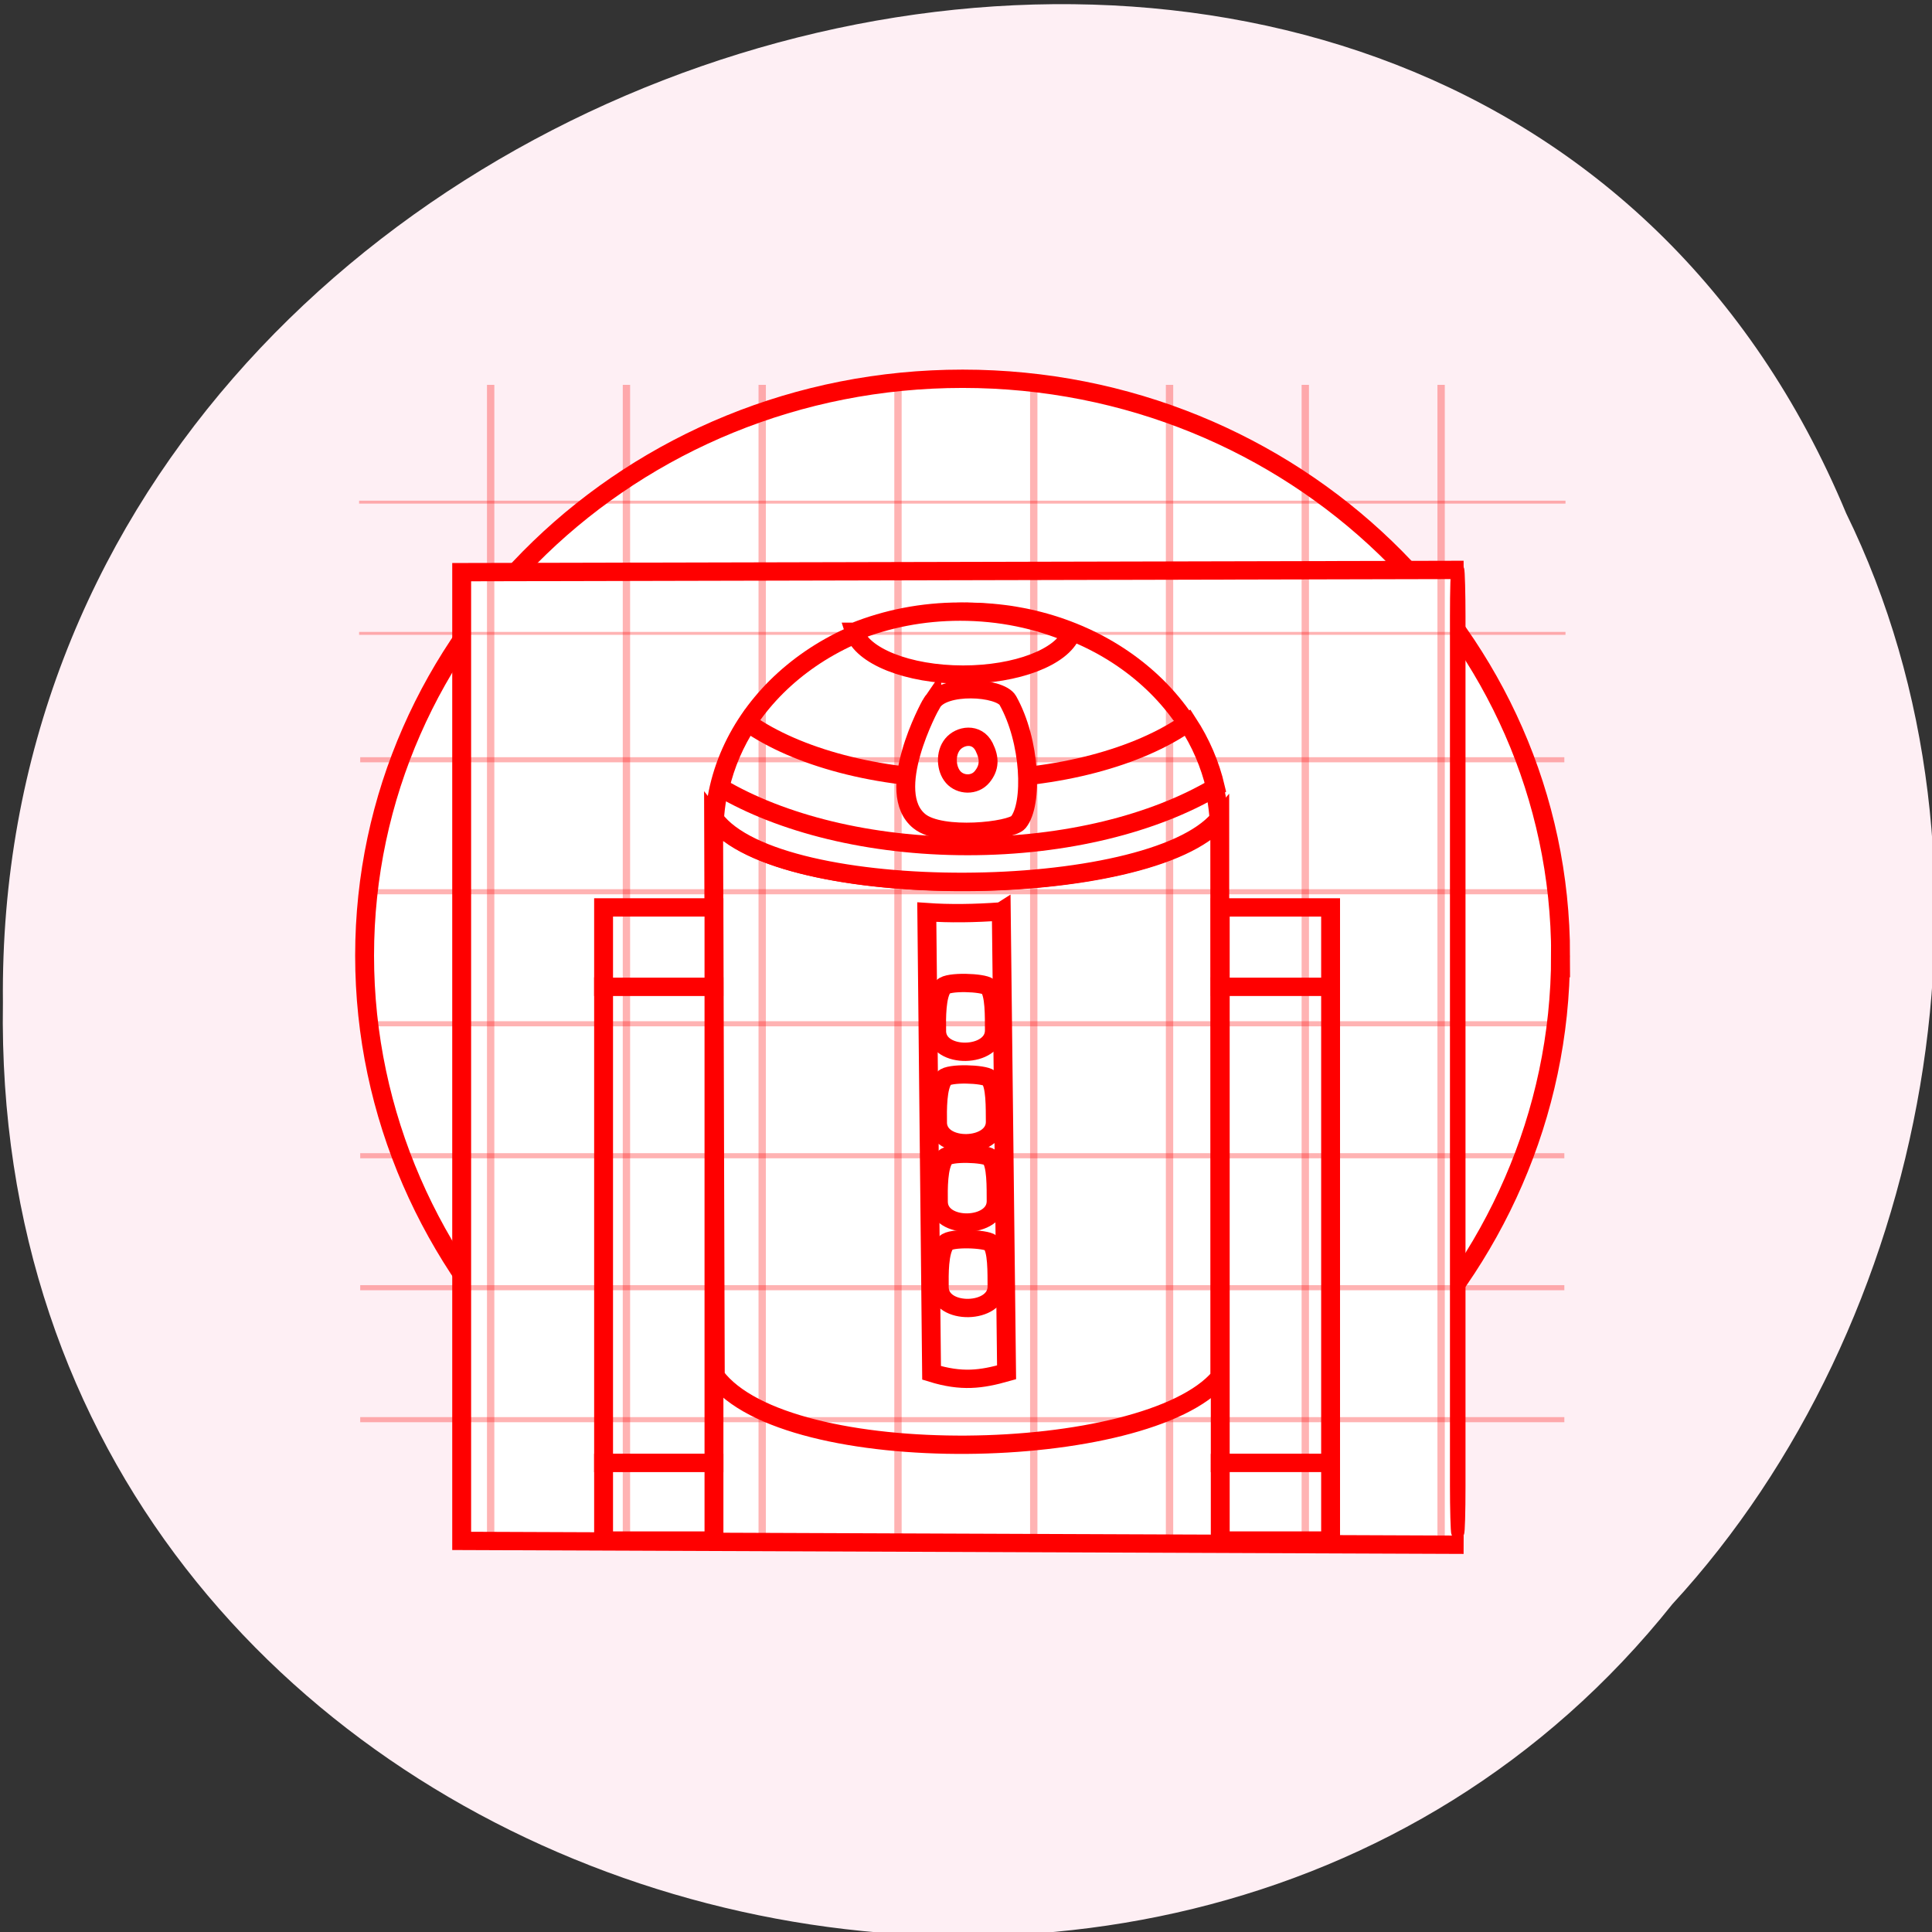 <svg xmlns="http://www.w3.org/2000/svg" viewBox="0 0 256 256"><rect x="0" y="0" width="256" height="256" fill="#333333" stroke="none"/><g fill="#fff0f5" color="#000"><path d="m -461.56 1509.46 c -102.66 -72.48 -252.13 71.24 -188.42 177.65 55.11 98.31 215.88 55.803 236.4 -48.33 13.01 -47.39 -5.347 -103.13 -47.986 -129.32 z" transform="matrix(0.836 0.526 -0.488 0.923 1367.08 -1082.5)" fill-opacity="0.996"/></g><g transform="matrix(2.517 0 0 2.449 49.5 64.61)" stroke="#f00"><g transform="matrix(0.356 0 0 0.355 -5.83 -11.327)" fill="#fff" stroke-width="2.792"><path d="m 191.91 103.24 c 0 -48.557 -39.592 -87.92 -88.43 -87.92 -48.837 0 -88.43 39.36 -88.43 87.92 0 48.555 39.597 89.15 88.43 89.15 48.837 0 88.42 -40.6 88.42 -89.16 z"/><path d="M 177.57,193.03 29.405,192.44 29.405,44.794 177.57,44.45"/><path d="m 141.52 167.5 c -10.857 13.203 -64.15 14.286 -74.61 -0.18 l -0.249 -84.9 c 9.64 13.01 64.52 12.578 74.847 0.027 l 0.017 85.05 z"/><path d="m 109.2,96.5 0.783,70.25 c -3.755,1.094 -6.628,1.499 -11.09,0.078 l -0.708,-70.22 c 3.328,0.243 7.07,0.2 11.01,-0.105 z"/><path d="m 99.64 114.73 c -0.019 -1.958 -0.068 -5.463 0.964 -6.742 0.701 -0.875 5.943 -0.664 6.66 -0.012 1.01 0.895 0.896 4.733 0.917 6.629 0.038 4.269 -8.498 4.461 -8.541 0.125 z"/><path d="m 99.77 128.67 c -0.014 -1.958 -0.07 -5.463 0.962 -6.742 0.702 -0.879 5.943 -0.663 6.669 -0.019 1 0.898 0.891 4.732 0.914 6.636 0.039 4.257 -8.5 4.458 -8.545 0.125 z"/><path d="m 99.9 140.76 c -0.024 -1.958 -0.067 -5.463 0.965 -6.742 0.699 -0.879 5.932 -0.667 6.658 -0.016 1.012 0.898 0.898 4.732 0.917 6.631 0.04 4.267 -8.495 4.455 -8.54 0.127 z"/><path d="m 100.03 153.78 c -0.016 -1.954 -0.073 -5.456 0.959 -6.739 0.7 -0.879 5.938 -0.662 6.667 -0.015 1.01 0.898 0.893 4.732 0.912 6.632 0.046 4.263 -8.495 4.459 -8.538 0.122 z"/><path d="m 66.793 82.42 c 1.087 -17.613 17.374 -31.592 37.3 -31.592 19.926 0 36.21 13.979 37.3 31.592 -10.326 12.555 -65.21 12.979 -74.6 0 z"/><path d="m 87.48 53.881 c 4.762 -1.975 10.06 -3.073 15.646 -3.073 5.885 0 11.45 1.216 16.4 3.383 -1.381 3.536 -8.01 6.216 -15.971 6.216 -8.197 0 -14.978 -2.842 -16.08 -6.526 z"/><path d="m 67.6 77.59 c 0.785 -3.512 2.184 -6.825 4.092 -9.846 7.242 5.224 19.11 8.622 32.541 8.622 13.424 0 25.301 -3.398 32.538 -8.622 1.907 3.02 3.304 6.334 4.096 9.846 -9.02 5.499 -22.09 8.952 -36.633 8.952 -14.543 0 -27.614 -3.453 -36.634 -8.952 z"/><path d="m 98.92 64.744 c -0.361 0.538 -7.15 13.641 -1.807 18.03 3.248 2.664 13.535 1.479 14.605 0.145 2.209 -2.767 1.817 -12.389 -1.546 -18.562 -1.152 -2.108 -9.626 -2.606 -11.252 0.392 z"/><path d="m 106.36 75.995 c -1.104 1.382 -3.21 1.292 -4.277 0.028 -1.06 -1.252 -1.18 -3.614 -0.091 -4.984 1.087 -1.382 3.583 -1.825 4.665 0.38 0.854 1.766 0.814 3.187 -0.297 4.576 z"/><path d="m 50.39 107.94 h 16.324 v 72.63 h -16.324 z"/><path d="m 50.39 180.56 h 16.324 v 11.829 h -16.324 z"/><path d="m 50.39,95.89 h 16.324 v 12.1 H 50.39 z"/><path d="m 141.58,107.94 h 16.318 v 72.63 H 141.58 z"/><path d="m 141.58,180.56 h 16.318 v 11.829 H 141.58 z"/><path d="m 141.58,95.89 h 16.318 v 12.1 H 141.58 z"/></g><g stroke-miterlimit="3.864" fill="none"><g stroke-width="0.387"><path d="m 13.312 -5.559 v 62.975" opacity="0.3"/><path d="m 34.755 -5.559 v 62.975" opacity="0.3"/><path d="m 49.05 -5.559 v 62.975" opacity="0.3"/><path d="m 6.164 -5.559 v 62.975" opacity="0.3"/><path d="m 20.459 -5.559 v 62.975" opacity="0.3"/><path d="m 41.903 -5.559 v 62.975" opacity="0.3"/><path d="m 56.2 -5.559 v 62.975" opacity="0.3"/></g><g stroke-width="0.276"><path d="m -0.703 43.29 h 63.39" opacity="0.3"/><path d="m -0.703 29.01 h 63.39" opacity="0.3"/><path d="m -0.703 14.725 h 63.39" opacity="0.3"/></g><path d="m -0.762 0.787 h 63.51" opacity="0.3" stroke-width="0.158"/><g stroke-width="0.276"><path d="m -0.703 50.43 h 63.39" opacity="0.3"/><path d="m -0.703 36.15 h 63.39" opacity="0.3"/><path d="m -0.703 21.866 h 63.39" opacity="0.3"/></g><path d="m -0.762 7.887 h 63.51" opacity="0.3" stroke-width="0.158"/><path d="m 27.607 -5.559 v 62.975" opacity="0.3" stroke-width="0.387"/></g></g><rect width="0.353" height="127.61" x="192.98" y="75.48" rx="0.177" ry="6.141" fill="#f00" stroke="#f00" stroke-width="1.707" stroke-miterlimit="4"/></svg>